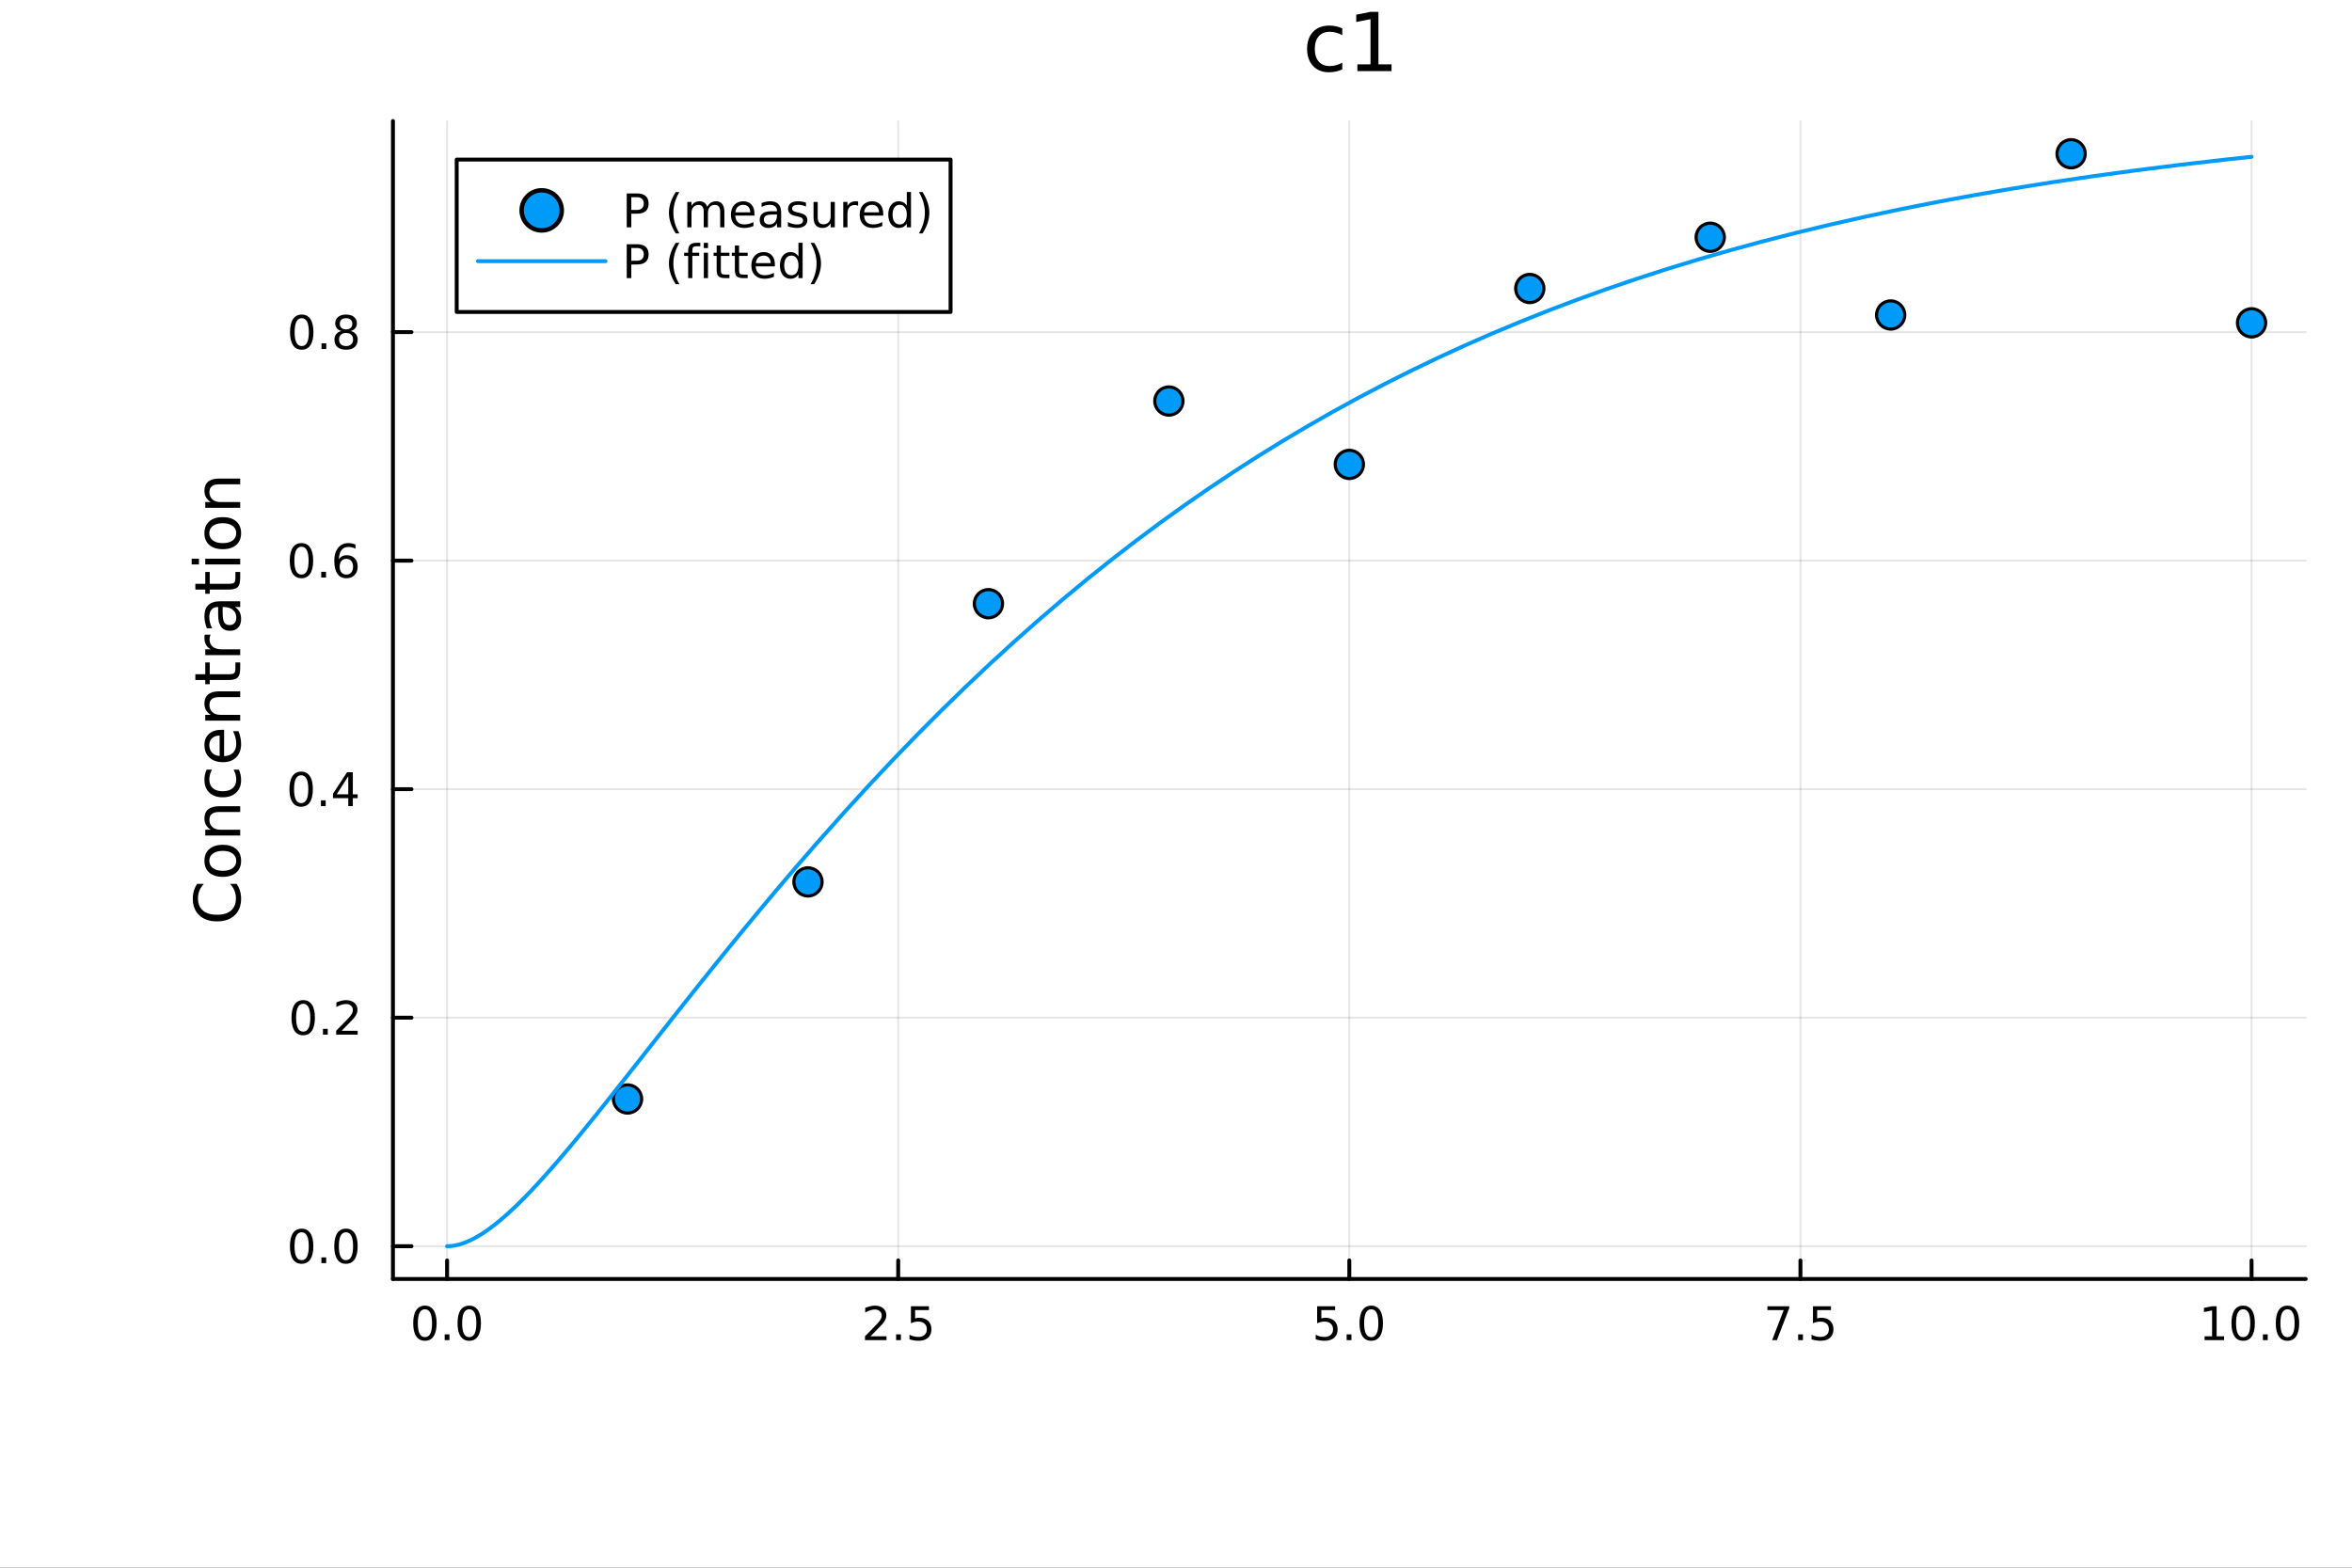 <?xml version="1.0" encoding="utf-8"?>
<svg xmlns="http://www.w3.org/2000/svg" xmlns:xlink="http://www.w3.org/1999/xlink" width="600" height="400" viewBox="0 0 2400 1600">
<rect x="0" y="0" width="2400" height="1600" fill="#333333" stroke="none"/>
<defs>
  <clipPath id="clip030">
    <rect x="0" y="0" width="2400" height="1600"/>
  </clipPath>
</defs>
<path clip-path="url(#clip030)" d="M0 1600 L2400 1600 L2400 0 L0 0  Z" fill="#ffffff" fill-rule="evenodd" fill-opacity="1"/>
<defs>
  <clipPath id="clip031">
    <rect x="480" y="0" width="1681" height="1600"/>
  </clipPath>
</defs>
<path clip-path="url(#clip030)" d="M400.969 1305.35 L2352.76 1305.35 L2352.76 123.472 L400.969 123.472  Z" fill="#ffffff" fill-rule="evenodd" fill-opacity="1"/>
<defs>
  <clipPath id="clip032">
    <rect x="400" y="123" width="1953" height="1183"/>
  </clipPath>
</defs>
<polyline clip-path="url(#clip032)" style="stroke:#000000; stroke-linecap:round; stroke-linejoin:round; stroke-width:2; stroke-opacity:0.1; fill:none" points="456.208,1305.35 456.208,123.472 "/>
<polyline clip-path="url(#clip032)" style="stroke:#000000; stroke-linecap:round; stroke-linejoin:round; stroke-width:2; stroke-opacity:0.1; fill:none" points="916.535,1305.35 916.535,123.472 "/>
<polyline clip-path="url(#clip032)" style="stroke:#000000; stroke-linecap:round; stroke-linejoin:round; stroke-width:2; stroke-opacity:0.1; fill:none" points="1376.86,1305.35 1376.86,123.472 "/>
<polyline clip-path="url(#clip032)" style="stroke:#000000; stroke-linecap:round; stroke-linejoin:round; stroke-width:2; stroke-opacity:0.1; fill:none" points="1837.19,1305.35 1837.19,123.472 "/>
<polyline clip-path="url(#clip032)" style="stroke:#000000; stroke-linecap:round; stroke-linejoin:round; stroke-width:2; stroke-opacity:0.1; fill:none" points="2297.52,1305.35 2297.52,123.472 "/>
<polyline clip-path="url(#clip030)" style="stroke:#000000; stroke-linecap:round; stroke-linejoin:round; stroke-width:4; stroke-opacity:1; fill:none" points="400.969,1305.35 2352.76,1305.35 "/>
<polyline clip-path="url(#clip030)" style="stroke:#000000; stroke-linecap:round; stroke-linejoin:round; stroke-width:4; stroke-opacity:1; fill:none" points="456.208,1305.35 456.208,1286.45 "/>
<polyline clip-path="url(#clip030)" style="stroke:#000000; stroke-linecap:round; stroke-linejoin:round; stroke-width:4; stroke-opacity:1; fill:none" points="916.535,1305.35 916.535,1286.45 "/>
<polyline clip-path="url(#clip030)" style="stroke:#000000; stroke-linecap:round; stroke-linejoin:round; stroke-width:4; stroke-opacity:1; fill:none" points="1376.86,1305.35 1376.86,1286.45 "/>
<polyline clip-path="url(#clip030)" style="stroke:#000000; stroke-linecap:round; stroke-linejoin:round; stroke-width:4; stroke-opacity:1; fill:none" points="1837.19,1305.35 1837.19,1286.45 "/>
<polyline clip-path="url(#clip030)" style="stroke:#000000; stroke-linecap:round; stroke-linejoin:round; stroke-width:4; stroke-opacity:1; fill:none" points="2297.52,1305.35 2297.52,1286.45 "/>
<path clip-path="url(#clip030)" d="M433.592 1336.26 Q429.981 1336.26 428.152 1339.83 Q426.347 1343.37 426.347 1350.5 Q426.347 1357.61 428.152 1361.17 Q429.981 1364.71 433.592 1364.71 Q437.227 1364.71 439.032 1361.17 Q440.861 1357.61 440.861 1350.5 Q440.861 1343.37 439.032 1339.83 Q437.227 1336.26 433.592 1336.26 M433.592 1332.56 Q439.402 1332.56 442.458 1337.17 Q445.537 1341.75 445.537 1350.5 Q445.537 1359.23 442.458 1363.83 Q439.402 1368.42 433.592 1368.42 Q427.782 1368.42 424.703 1363.83 Q421.648 1359.23 421.648 1350.5 Q421.648 1341.75 424.703 1337.17 Q427.782 1332.56 433.592 1332.56 Z" fill="#000000" fill-rule="nonzero" fill-opacity="1" /><path clip-path="url(#clip030)" d="M453.754 1361.87 L458.638 1361.87 L458.638 1367.75 L453.754 1367.75 L453.754 1361.87 Z" fill="#000000" fill-rule="nonzero" fill-opacity="1" /><path clip-path="url(#clip030)" d="M478.824 1336.26 Q475.212 1336.26 473.384 1339.83 Q471.578 1343.37 471.578 1350.5 Q471.578 1357.61 473.384 1361.17 Q475.212 1364.71 478.824 1364.71 Q482.458 1364.71 484.263 1361.17 Q486.092 1357.61 486.092 1350.5 Q486.092 1343.37 484.263 1339.83 Q482.458 1336.26 478.824 1336.26 M478.824 1332.56 Q484.634 1332.56 487.689 1337.17 Q490.768 1341.75 490.768 1350.5 Q490.768 1359.23 487.689 1363.83 Q484.634 1368.42 478.824 1368.42 Q473.013 1368.42 469.935 1363.83 Q466.879 1359.23 466.879 1350.5 Q466.879 1341.75 469.935 1337.17 Q473.013 1332.56 478.824 1332.56 Z" fill="#000000" fill-rule="nonzero" fill-opacity="1" /><path clip-path="url(#clip030)" d="M888.271 1363.81 L904.591 1363.81 L904.591 1367.75 L882.646 1367.75 L882.646 1363.81 Q885.308 1361.06 889.892 1356.43 Q894.498 1351.77 895.679 1350.43 Q897.924 1347.91 898.804 1346.17 Q899.706 1344.41 899.706 1342.72 Q899.706 1339.97 897.762 1338.23 Q895.841 1336.5 892.739 1336.5 Q890.54 1336.5 888.086 1337.26 Q885.656 1338.02 882.878 1339.57 L882.878 1334.85 Q885.702 1333.72 888.156 1333.14 Q890.609 1332.56 892.646 1332.56 Q898.017 1332.56 901.211 1335.25 Q904.406 1337.93 904.406 1342.42 Q904.406 1344.55 903.595 1346.47 Q902.808 1348.37 900.702 1350.96 Q900.123 1351.63 897.021 1354.85 Q893.919 1358.05 888.271 1363.81 Z" fill="#000000" fill-rule="nonzero" fill-opacity="1" /><path clip-path="url(#clip030)" d="M914.405 1361.87 L919.29 1361.87 L919.29 1367.75 L914.405 1367.75 L914.405 1361.87 Z" fill="#000000" fill-rule="nonzero" fill-opacity="1" /><path clip-path="url(#clip030)" d="M929.521 1333.19 L947.878 1333.19 L947.878 1337.12 L933.804 1337.12 L933.804 1345.59 Q934.822 1345.25 935.841 1345.08 Q936.859 1344.9 937.878 1344.9 Q943.665 1344.9 947.044 1348.07 Q950.424 1351.24 950.424 1356.66 Q950.424 1362.24 946.952 1365.34 Q943.479 1368.42 937.16 1368.42 Q934.984 1368.42 932.716 1368.05 Q930.47 1367.68 928.063 1366.94 L928.063 1362.24 Q930.146 1363.37 932.368 1363.93 Q934.591 1364.48 937.067 1364.48 Q941.072 1364.48 943.41 1362.38 Q945.748 1360.27 945.748 1356.66 Q945.748 1353.05 943.41 1350.94 Q941.072 1348.83 937.067 1348.83 Q935.192 1348.83 933.317 1349.25 Q931.466 1349.67 929.521 1350.55 L929.521 1333.19 Z" fill="#000000" fill-rule="nonzero" fill-opacity="1" /><path clip-path="url(#clip030)" d="M1344.03 1333.19 L1362.38 1333.19 L1362.38 1337.12 L1348.31 1337.12 L1348.31 1345.59 Q1349.33 1345.25 1350.35 1345.08 Q1351.36 1344.9 1352.38 1344.9 Q1358.17 1344.9 1361.55 1348.07 Q1364.93 1351.24 1364.93 1356.66 Q1364.93 1362.24 1361.46 1365.34 Q1357.99 1368.42 1351.67 1368.42 Q1349.49 1368.42 1347.22 1368.05 Q1344.98 1367.68 1342.57 1366.94 L1342.57 1362.24 Q1344.65 1363.37 1346.87 1363.93 Q1349.1 1364.48 1351.57 1364.48 Q1355.58 1364.48 1357.92 1362.38 Q1360.25 1360.27 1360.25 1356.66 Q1360.25 1353.05 1357.92 1350.94 Q1355.58 1348.83 1351.57 1348.83 Q1349.7 1348.83 1347.82 1349.25 Q1345.97 1349.67 1344.03 1350.55 L1344.03 1333.19 Z" fill="#000000" fill-rule="nonzero" fill-opacity="1" /><path clip-path="url(#clip030)" d="M1374.14 1361.87 L1379.03 1361.87 L1379.03 1367.75 L1374.14 1367.75 L1374.14 1361.87 Z" fill="#000000" fill-rule="nonzero" fill-opacity="1" /><path clip-path="url(#clip030)" d="M1399.21 1336.26 Q1395.6 1336.26 1393.77 1339.83 Q1391.97 1343.37 1391.97 1350.5 Q1391.97 1357.61 1393.77 1361.17 Q1395.6 1364.71 1399.21 1364.71 Q1402.85 1364.71 1404.65 1361.17 Q1406.48 1357.61 1406.48 1350.5 Q1406.48 1343.37 1404.65 1339.83 Q1402.85 1336.26 1399.21 1336.26 M1399.21 1332.56 Q1405.02 1332.56 1408.08 1337.17 Q1411.16 1341.75 1411.16 1350.5 Q1411.16 1359.23 1408.08 1363.83 Q1405.02 1368.42 1399.21 1368.42 Q1393.4 1368.42 1390.32 1363.83 Q1387.27 1359.23 1387.27 1350.5 Q1387.27 1341.75 1390.32 1337.17 Q1393.4 1332.56 1399.21 1332.56 Z" fill="#000000" fill-rule="nonzero" fill-opacity="1" /><path clip-path="url(#clip030)" d="M1803.51 1333.19 L1825.73 1333.19 L1825.73 1335.18 L1813.18 1367.75 L1808.3 1367.75 L1820.11 1337.12 L1803.51 1337.12 L1803.51 1333.19 Z" fill="#000000" fill-rule="nonzero" fill-opacity="1" /><path clip-path="url(#clip030)" d="M1834.85 1361.87 L1839.74 1361.87 L1839.74 1367.75 L1834.85 1367.75 L1834.85 1361.87 Z" fill="#000000" fill-rule="nonzero" fill-opacity="1" /><path clip-path="url(#clip030)" d="M1849.97 1333.19 L1868.32 1333.19 L1868.32 1337.12 L1854.25 1337.12 L1854.25 1345.59 Q1855.27 1345.25 1856.29 1345.08 Q1857.31 1344.9 1858.32 1344.9 Q1864.11 1344.9 1867.49 1348.07 Q1870.87 1351.24 1870.87 1356.66 Q1870.87 1362.24 1867.4 1365.34 Q1863.93 1368.42 1857.61 1368.42 Q1855.43 1368.42 1853.16 1368.05 Q1850.92 1367.68 1848.51 1366.94 L1848.51 1362.24 Q1850.59 1363.37 1852.81 1363.93 Q1855.04 1364.48 1857.51 1364.48 Q1861.52 1364.48 1863.86 1362.38 Q1866.19 1360.27 1866.19 1356.66 Q1866.19 1353.05 1863.86 1350.94 Q1861.52 1348.83 1857.51 1348.83 Q1855.64 1348.83 1853.76 1349.25 Q1851.91 1349.67 1849.97 1350.55 L1849.97 1333.19 Z" fill="#000000" fill-rule="nonzero" fill-opacity="1" /><path clip-path="url(#clip030)" d="M2249.59 1363.81 L2257.23 1363.81 L2257.23 1337.44 L2248.92 1339.11 L2248.92 1334.85 L2257.18 1333.19 L2261.86 1333.19 L2261.86 1363.81 L2269.5 1363.81 L2269.5 1367.75 L2249.59 1367.75 L2249.59 1363.81 Z" fill="#000000" fill-rule="nonzero" fill-opacity="1" /><path clip-path="url(#clip030)" d="M2288.94 1336.26 Q2285.33 1336.26 2283.5 1339.83 Q2281.69 1343.37 2281.69 1350.5 Q2281.69 1357.61 2283.5 1361.17 Q2285.33 1364.71 2288.94 1364.71 Q2292.57 1364.71 2294.38 1361.17 Q2296.21 1357.61 2296.21 1350.5 Q2296.21 1343.37 2294.38 1339.83 Q2292.57 1336.26 2288.94 1336.26 M2288.94 1332.56 Q2294.75 1332.56 2297.81 1337.17 Q2300.88 1341.75 2300.88 1350.5 Q2300.88 1359.23 2297.81 1363.83 Q2294.75 1368.42 2288.94 1368.42 Q2283.13 1368.42 2280.05 1363.83 Q2277 1359.23 2277 1350.5 Q2277 1341.75 2280.05 1337.17 Q2283.13 1332.56 2288.94 1332.56 Z" fill="#000000" fill-rule="nonzero" fill-opacity="1" /><path clip-path="url(#clip030)" d="M2309.1 1361.87 L2313.99 1361.87 L2313.99 1367.75 L2309.1 1367.75 L2309.1 1361.87 Z" fill="#000000" fill-rule="nonzero" fill-opacity="1" /><path clip-path="url(#clip030)" d="M2334.17 1336.26 Q2330.56 1336.26 2328.73 1339.83 Q2326.93 1343.37 2326.93 1350.5 Q2326.93 1357.61 2328.73 1361.17 Q2330.56 1364.71 2334.17 1364.71 Q2337.81 1364.71 2339.61 1361.17 Q2341.44 1357.61 2341.44 1350.5 Q2341.44 1343.37 2339.61 1339.83 Q2337.81 1336.26 2334.17 1336.26 M2334.17 1332.56 Q2339.98 1332.56 2343.04 1337.17 Q2346.12 1341.75 2346.12 1350.5 Q2346.12 1359.23 2343.04 1363.83 Q2339.98 1368.42 2334.17 1368.42 Q2328.36 1368.42 2325.28 1363.83 Q2322.23 1359.23 2322.23 1350.5 Q2322.23 1341.75 2325.28 1337.17 Q2328.36 1332.56 2334.17 1332.56 Z" fill="#000000" fill-rule="nonzero" fill-opacity="1" /><polyline clip-path="url(#clip032)" style="stroke:#000000; stroke-linecap:round; stroke-linejoin:round; stroke-width:2; stroke-opacity:0.1; fill:none" points="400.969,1271.9 2352.76,1271.9 "/>
<polyline clip-path="url(#clip032)" style="stroke:#000000; stroke-linecap:round; stroke-linejoin:round; stroke-width:2; stroke-opacity:0.1; fill:none" points="400.969,1038.66 2352.76,1038.66 "/>
<polyline clip-path="url(#clip032)" style="stroke:#000000; stroke-linecap:round; stroke-linejoin:round; stroke-width:2; stroke-opacity:0.1; fill:none" points="400.969,805.427 2352.76,805.427 "/>
<polyline clip-path="url(#clip032)" style="stroke:#000000; stroke-linecap:round; stroke-linejoin:round; stroke-width:2; stroke-opacity:0.1; fill:none" points="400.969,572.192 2352.76,572.192 "/>
<polyline clip-path="url(#clip032)" style="stroke:#000000; stroke-linecap:round; stroke-linejoin:round; stroke-width:2; stroke-opacity:0.1; fill:none" points="400.969,338.958 2352.76,338.958 "/>
<polyline clip-path="url(#clip030)" style="stroke:#000000; stroke-linecap:round; stroke-linejoin:round; stroke-width:4; stroke-opacity:1; fill:none" points="400.969,1305.35 400.969,123.472 "/>
<polyline clip-path="url(#clip030)" style="stroke:#000000; stroke-linecap:round; stroke-linejoin:round; stroke-width:4; stroke-opacity:1; fill:none" points="400.969,1271.9 419.866,1271.9 "/>
<polyline clip-path="url(#clip030)" style="stroke:#000000; stroke-linecap:round; stroke-linejoin:round; stroke-width:4; stroke-opacity:1; fill:none" points="400.969,1038.66 419.866,1038.66 "/>
<polyline clip-path="url(#clip030)" style="stroke:#000000; stroke-linecap:round; stroke-linejoin:round; stroke-width:4; stroke-opacity:1; fill:none" points="400.969,805.427 419.866,805.427 "/>
<polyline clip-path="url(#clip030)" style="stroke:#000000; stroke-linecap:round; stroke-linejoin:round; stroke-width:4; stroke-opacity:1; fill:none" points="400.969,572.192 419.866,572.192 "/>
<polyline clip-path="url(#clip030)" style="stroke:#000000; stroke-linecap:round; stroke-linejoin:round; stroke-width:4; stroke-opacity:1; fill:none" points="400.969,338.958 419.866,338.958 "/>
<path clip-path="url(#clip030)" d="M307.793 1257.69 Q304.182 1257.69 302.353 1261.26 Q300.548 1264.8 300.548 1271.93 Q300.548 1279.04 302.353 1282.6 Q304.182 1286.14 307.793 1286.14 Q311.427 1286.14 313.233 1282.6 Q315.061 1279.04 315.061 1271.93 Q315.061 1264.8 313.233 1261.26 Q311.427 1257.69 307.793 1257.69 M307.793 1253.99 Q313.603 1253.99 316.659 1258.6 Q319.737 1263.18 319.737 1271.93 Q319.737 1280.66 316.659 1285.26 Q313.603 1289.85 307.793 1289.85 Q301.983 1289.85 298.904 1285.26 Q295.849 1280.66 295.849 1271.93 Q295.849 1263.18 298.904 1258.6 Q301.983 1253.99 307.793 1253.99 Z" fill="#000000" fill-rule="nonzero" fill-opacity="1" /><path clip-path="url(#clip030)" d="M327.955 1283.3 L332.839 1283.3 L332.839 1289.18 L327.955 1289.18 L327.955 1283.3 Z" fill="#000000" fill-rule="nonzero" fill-opacity="1" /><path clip-path="url(#clip030)" d="M353.024 1257.69 Q349.413 1257.69 347.584 1261.26 Q345.779 1264.8 345.779 1271.93 Q345.779 1279.04 347.584 1282.6 Q349.413 1286.14 353.024 1286.14 Q356.658 1286.14 358.464 1282.6 Q360.293 1279.04 360.293 1271.93 Q360.293 1264.8 358.464 1261.26 Q356.658 1257.69 353.024 1257.69 M353.024 1253.99 Q358.834 1253.99 361.89 1258.6 Q364.969 1263.18 364.969 1271.93 Q364.969 1280.66 361.89 1285.26 Q358.834 1289.85 353.024 1289.85 Q347.214 1289.85 344.135 1285.26 Q341.08 1280.66 341.08 1271.93 Q341.08 1263.18 344.135 1258.6 Q347.214 1253.99 353.024 1253.99 Z" fill="#000000" fill-rule="nonzero" fill-opacity="1" /><path clip-path="url(#clip030)" d="M309.39 1024.46 Q305.779 1024.46 303.95 1028.03 Q302.145 1031.57 302.145 1038.7 Q302.145 1045.8 303.95 1049.37 Q305.779 1052.91 309.39 1052.91 Q313.024 1052.91 314.83 1049.37 Q316.659 1045.8 316.659 1038.7 Q316.659 1031.57 314.83 1028.03 Q313.024 1024.46 309.39 1024.46 M309.39 1020.76 Q315.2 1020.76 318.256 1025.36 Q321.335 1029.95 321.335 1038.7 Q321.335 1047.42 318.256 1052.03 Q315.2 1056.61 309.39 1056.61 Q303.58 1056.61 300.501 1052.03 Q297.446 1047.42 297.446 1038.7 Q297.446 1029.95 300.501 1025.36 Q303.58 1020.76 309.39 1020.76 Z" fill="#000000" fill-rule="nonzero" fill-opacity="1" /><path clip-path="url(#clip030)" d="M329.552 1050.06 L334.436 1050.06 L334.436 1055.94 L329.552 1055.94 L329.552 1050.06 Z" fill="#000000" fill-rule="nonzero" fill-opacity="1" /><path clip-path="url(#clip030)" d="M348.649 1052.01 L364.969 1052.01 L364.969 1055.94 L343.024 1055.94 L343.024 1052.01 Q345.686 1049.25 350.27 1044.62 Q354.876 1039.97 356.057 1038.63 Q358.302 1036.1 359.182 1034.37 Q360.084 1032.61 360.084 1030.92 Q360.084 1028.16 358.14 1026.43 Q356.219 1024.69 353.117 1024.69 Q350.918 1024.69 348.464 1025.46 Q346.034 1026.22 343.256 1027.77 L343.256 1023.05 Q346.08 1021.91 348.534 1021.34 Q350.987 1020.76 353.024 1020.76 Q358.395 1020.76 361.589 1023.44 Q364.783 1026.13 364.783 1030.62 Q364.783 1032.75 363.973 1034.67 Q363.186 1036.57 361.08 1039.16 Q360.501 1039.83 357.399 1043.05 Q354.297 1046.24 348.649 1052.01 Z" fill="#000000" fill-rule="nonzero" fill-opacity="1" /><path clip-path="url(#clip030)" d="M307.307 791.226 Q303.696 791.226 301.867 794.79 Q300.062 798.332 300.062 805.462 Q300.062 812.568 301.867 816.133 Q303.696 819.675 307.307 819.675 Q310.941 819.675 312.747 816.133 Q314.575 812.568 314.575 805.462 Q314.575 798.332 312.747 794.79 Q310.941 791.226 307.307 791.226 M307.307 787.522 Q313.117 787.522 316.173 792.128 Q319.251 796.712 319.251 805.462 Q319.251 814.189 316.173 818.795 Q313.117 823.378 307.307 823.378 Q301.497 823.378 298.418 818.795 Q295.363 814.189 295.363 805.462 Q295.363 796.712 298.418 792.128 Q301.497 787.522 307.307 787.522 Z" fill="#000000" fill-rule="nonzero" fill-opacity="1" /><path clip-path="url(#clip030)" d="M327.469 816.827 L332.353 816.827 L332.353 822.707 L327.469 822.707 L327.469 816.827 Z" fill="#000000" fill-rule="nonzero" fill-opacity="1" /><path clip-path="url(#clip030)" d="M355.385 792.221 L343.58 810.67 L355.385 810.67 L355.385 792.221 M354.159 788.147 L360.038 788.147 L360.038 810.67 L364.969 810.67 L364.969 814.559 L360.038 814.559 L360.038 822.707 L355.385 822.707 L355.385 814.559 L339.784 814.559 L339.784 810.045 L354.159 788.147 Z" fill="#000000" fill-rule="nonzero" fill-opacity="1" /><path clip-path="url(#clip030)" d="M307.631 557.991 Q304.02 557.991 302.191 561.556 Q300.386 565.097 300.386 572.227 Q300.386 579.334 302.191 582.898 Q304.02 586.44 307.631 586.44 Q311.265 586.44 313.071 582.898 Q314.899 579.334 314.899 572.227 Q314.899 565.097 313.071 561.556 Q311.265 557.991 307.631 557.991 M307.631 554.287 Q313.441 554.287 316.497 558.894 Q319.575 563.477 319.575 572.227 Q319.575 580.954 316.497 585.56 Q313.441 590.144 307.631 590.144 Q301.821 590.144 298.742 585.56 Q295.687 580.954 295.687 572.227 Q295.687 563.477 298.742 558.894 Q301.821 554.287 307.631 554.287 Z" fill="#000000" fill-rule="nonzero" fill-opacity="1" /><path clip-path="url(#clip030)" d="M327.793 583.593 L332.677 583.593 L332.677 589.472 L327.793 589.472 L327.793 583.593 Z" fill="#000000" fill-rule="nonzero" fill-opacity="1" /><path clip-path="url(#clip030)" d="M353.441 570.329 Q350.293 570.329 348.441 572.482 Q346.612 574.634 346.612 578.384 Q346.612 582.111 348.441 584.287 Q350.293 586.44 353.441 586.44 Q356.589 586.44 358.418 584.287 Q360.27 582.111 360.27 578.384 Q360.27 574.634 358.418 572.482 Q356.589 570.329 353.441 570.329 M362.723 555.676 L362.723 559.935 Q360.964 559.102 359.158 558.662 Q357.376 558.223 355.617 558.223 Q350.987 558.223 348.534 561.347 Q346.103 564.472 345.756 570.792 Q347.122 568.778 349.182 567.713 Q351.242 566.625 353.719 566.625 Q358.927 566.625 361.936 569.797 Q364.969 572.945 364.969 578.384 Q364.969 583.708 361.82 586.926 Q358.672 590.144 353.441 590.144 Q347.446 590.144 344.274 585.56 Q341.103 580.954 341.103 572.227 Q341.103 564.033 344.992 559.172 Q348.881 554.287 355.432 554.287 Q357.191 554.287 358.973 554.635 Q360.779 554.982 362.723 555.676 Z" fill="#000000" fill-rule="nonzero" fill-opacity="1" /><path clip-path="url(#clip030)" d="M307.886 324.756 Q304.275 324.756 302.446 328.321 Q300.64 331.863 300.64 338.992 Q300.64 346.099 302.446 349.664 Q304.275 353.205 307.886 353.205 Q311.52 353.205 313.325 349.664 Q315.154 346.099 315.154 338.992 Q315.154 331.863 313.325 328.321 Q311.52 324.756 307.886 324.756 M307.886 321.053 Q313.696 321.053 316.751 325.659 Q319.83 330.242 319.83 338.992 Q319.83 347.719 316.751 352.326 Q313.696 356.909 307.886 356.909 Q302.075 356.909 298.997 352.326 Q295.941 347.719 295.941 338.992 Q295.941 330.242 298.997 325.659 Q302.075 321.053 307.886 321.053 Z" fill="#000000" fill-rule="nonzero" fill-opacity="1" /><path clip-path="url(#clip030)" d="M328.048 350.358 L332.932 350.358 L332.932 356.238 L328.048 356.238 L328.048 350.358 Z" fill="#000000" fill-rule="nonzero" fill-opacity="1" /><path clip-path="url(#clip030)" d="M353.117 339.826 Q349.784 339.826 347.862 341.608 Q345.964 343.391 345.964 346.516 Q345.964 349.641 347.862 351.423 Q349.784 353.205 353.117 353.205 Q356.45 353.205 358.371 351.423 Q360.293 349.617 360.293 346.516 Q360.293 343.391 358.371 341.608 Q356.473 339.826 353.117 339.826 M348.441 337.835 Q345.432 337.094 343.742 335.034 Q342.075 332.974 342.075 330.011 Q342.075 325.868 345.015 323.46 Q347.978 321.053 353.117 321.053 Q358.279 321.053 361.219 323.46 Q364.158 325.868 364.158 330.011 Q364.158 332.974 362.469 335.034 Q360.802 337.094 357.816 337.835 Q361.196 338.622 363.07 340.914 Q364.969 343.205 364.969 346.516 Q364.969 351.539 361.89 354.224 Q358.834 356.909 353.117 356.909 Q347.399 356.909 344.321 354.224 Q341.265 351.539 341.265 346.516 Q341.265 343.205 343.163 340.914 Q345.061 338.622 348.441 337.835 M346.728 330.451 Q346.728 333.136 348.395 334.641 Q350.084 336.145 353.117 336.145 Q356.126 336.145 357.816 334.641 Q359.529 333.136 359.529 330.451 Q359.529 327.766 357.816 326.261 Q356.126 324.756 353.117 324.756 Q350.084 324.756 348.395 326.261 Q346.728 327.766 346.728 330.451 Z" fill="#000000" fill-rule="nonzero" fill-opacity="1" /><path clip-path="url(#clip030)" d="M201.247 902.054 L208.026 902.054 Q205.003 905.3 203.507 908.993 Q202.011 912.653 202.011 916.791 Q202.011 924.939 207.008 929.267 Q211.973 933.596 221.394 933.596 Q230.784 933.596 235.781 929.267 Q240.746 924.939 240.746 916.791 Q240.746 912.653 239.25 908.993 Q237.754 905.3 234.73 902.054 L241.446 902.054 Q243.738 905.428 244.884 909.215 Q246.03 912.971 246.03 917.172 Q246.03 927.962 239.441 934.169 Q232.821 940.375 221.394 940.375 Q209.936 940.375 203.347 934.169 Q196.727 927.962 196.727 917.172 Q196.727 912.907 197.873 909.152 Q198.987 905.364 201.247 902.054 Z" fill="#000000" fill-rule="nonzero" fill-opacity="1" /><path clip-path="url(#clip030)" d="M213.564 878.564 Q213.564 883.275 217.257 886.012 Q220.917 888.75 227.314 888.75 Q233.712 888.75 237.404 886.044 Q241.064 883.307 241.064 878.564 Q241.064 873.886 237.372 871.148 Q233.68 868.411 227.314 868.411 Q220.98 868.411 217.288 871.148 Q213.564 873.886 213.564 878.564 M208.599 878.564 Q208.599 870.926 213.564 866.565 Q218.53 862.205 227.314 862.205 Q236.067 862.205 241.064 866.565 Q246.03 870.926 246.03 878.564 Q246.03 886.235 241.064 890.596 Q236.067 894.924 227.314 894.924 Q218.53 894.924 213.564 890.596 Q208.599 886.235 208.599 878.564 Z" fill="#000000" fill-rule="nonzero" fill-opacity="1" /><path clip-path="url(#clip030)" d="M223.59 822.865 L245.107 822.865 L245.107 828.721 L223.781 828.721 Q218.721 828.721 216.206 830.694 Q213.692 832.668 213.692 836.614 Q213.692 841.357 216.715 844.094 Q219.739 846.831 224.959 846.831 L245.107 846.831 L245.107 852.72 L209.459 852.72 L209.459 846.831 L214.997 846.831 Q211.782 844.731 210.191 841.898 Q208.599 839.033 208.599 835.31 Q208.599 829.167 212.419 826.016 Q216.206 822.865 223.59 822.865 Z" fill="#000000" fill-rule="nonzero" fill-opacity="1" /><path clip-path="url(#clip030)" d="M210.827 785.53 L216.302 785.53 Q214.933 788.012 214.265 790.527 Q213.564 793.009 213.564 795.556 Q213.564 801.253 217.193 804.404 Q220.79 807.555 227.314 807.555 Q233.839 807.555 237.468 804.404 Q241.064 801.253 241.064 795.556 Q241.064 793.009 240.396 790.527 Q239.696 788.012 238.327 785.53 L243.738 785.53 Q244.884 787.98 245.457 790.622 Q246.03 793.232 246.03 796.192 Q246.03 804.245 240.969 808.987 Q235.908 813.73 227.314 813.73 Q218.593 813.73 213.596 808.955 Q208.599 804.149 208.599 795.81 Q208.599 793.105 209.172 790.527 Q209.713 787.949 210.827 785.53 Z" fill="#000000" fill-rule="nonzero" fill-opacity="1" /><path clip-path="url(#clip030)" d="M225.818 744.853 L228.683 744.853 L228.683 771.78 Q234.73 771.398 237.913 768.151 Q241.064 764.873 241.064 759.048 Q241.064 755.675 240.237 752.523 Q239.409 749.341 237.754 746.221 L243.292 746.221 Q244.629 749.372 245.329 752.683 Q246.03 755.993 246.03 759.398 Q246.03 767.928 241.064 772.926 Q236.099 777.891 227.633 777.891 Q218.88 777.891 213.755 773.18 Q208.599 768.438 208.599 760.417 Q208.599 753.224 213.246 749.054 Q217.861 744.853 225.818 744.853 M224.1 750.709 Q219.294 750.773 216.429 753.415 Q213.564 756.025 213.564 760.353 Q213.564 765.255 216.334 768.215 Q219.103 771.143 224.132 771.589 L224.1 750.709 Z" fill="#000000" fill-rule="nonzero" fill-opacity="1" /><path clip-path="url(#clip030)" d="M223.59 705.608 L245.107 705.608 L245.107 711.465 L223.781 711.465 Q218.721 711.465 216.206 713.438 Q213.692 715.411 213.692 719.358 Q213.692 724.101 216.715 726.838 Q219.739 729.575 224.959 729.575 L245.107 729.575 L245.107 735.463 L209.459 735.463 L209.459 729.575 L214.997 729.575 Q211.782 727.474 210.191 724.642 Q208.599 721.777 208.599 718.053 Q208.599 711.91 212.419 708.759 Q216.206 705.608 223.59 705.608 Z" fill="#000000" fill-rule="nonzero" fill-opacity="1" /><path clip-path="url(#clip030)" d="M199.337 688.134 L209.459 688.134 L209.459 676.071 L214.01 676.071 L214.01 688.134 L233.362 688.134 Q237.722 688.134 238.964 686.957 Q240.205 685.747 240.205 682.087 L240.205 676.071 L245.107 676.071 L245.107 682.087 Q245.107 688.866 242.592 691.445 Q240.046 694.023 233.362 694.023 L214.01 694.023 L214.01 698.319 L209.459 698.319 L209.459 694.023 L199.337 694.023 L199.337 688.134 Z" fill="#000000" fill-rule="nonzero" fill-opacity="1" /><path clip-path="url(#clip030)" d="M214.933 647.712 Q214.36 648.699 214.106 649.876 Q213.819 651.022 213.819 652.423 Q213.819 657.388 217.066 660.062 Q220.28 662.703 226.328 662.703 L245.107 662.703 L245.107 668.592 L209.459 668.592 L209.459 662.703 L214.997 662.703 Q211.75 660.857 210.191 657.897 Q208.599 654.937 208.599 650.704 Q208.599 650.099 208.695 649.367 Q208.758 648.635 208.917 647.744 L214.933 647.712 Z" fill="#000000" fill-rule="nonzero" fill-opacity="1" /><path clip-path="url(#clip030)" d="M227.187 625.368 Q227.187 632.466 228.81 635.204 Q230.434 637.941 234.348 637.941 Q237.468 637.941 239.314 635.904 Q241.128 633.835 241.128 630.302 Q241.128 625.432 237.69 622.504 Q234.221 619.544 228.492 619.544 L227.187 619.544 L227.187 625.368 M224.768 613.687 L245.107 613.687 L245.107 619.544 L239.696 619.544 Q242.942 621.549 244.502 624.541 Q246.03 627.533 246.03 631.862 Q246.03 637.336 242.974 640.583 Q239.887 643.797 234.73 643.797 Q228.715 643.797 225.659 639.787 Q222.604 635.745 222.604 627.756 L222.604 619.544 L222.031 619.544 Q217.989 619.544 215.792 622.217 Q213.564 624.859 213.564 629.665 Q213.564 632.721 214.296 635.617 Q215.029 638.514 216.493 641.187 L211.082 641.187 Q209.841 637.973 209.236 634.949 Q208.599 631.925 208.599 629.061 Q208.599 621.326 212.61 617.507 Q216.62 613.687 224.768 613.687 Z" fill="#000000" fill-rule="nonzero" fill-opacity="1" /><path clip-path="url(#clip030)" d="M199.337 595.832 L209.459 595.832 L209.459 583.769 L214.01 583.769 L214.01 595.832 L233.362 595.832 Q237.722 595.832 238.964 594.654 Q240.205 593.444 240.205 589.784 L240.205 583.769 L245.107 583.769 L245.107 589.784 Q245.107 596.564 242.592 599.142 Q240.046 601.72 233.362 601.72 L214.01 601.72 L214.01 606.017 L209.459 606.017 L209.459 601.72 L199.337 601.72 L199.337 595.832 Z" fill="#000000" fill-rule="nonzero" fill-opacity="1" /><path clip-path="url(#clip030)" d="M209.459 576.066 L209.459 570.21 L245.107 570.21 L245.107 576.066 L209.459 576.066 M195.581 576.066 L195.581 570.21 L202.997 570.21 L202.997 576.066 L195.581 576.066 Z" fill="#000000" fill-rule="nonzero" fill-opacity="1" /><path clip-path="url(#clip030)" d="M213.564 544.142 Q213.564 548.853 217.257 551.59 Q220.917 554.327 227.314 554.327 Q233.712 554.327 237.404 551.622 Q241.064 548.885 241.064 544.142 Q241.064 539.463 237.372 536.726 Q233.68 533.989 227.314 533.989 Q220.98 533.989 217.288 536.726 Q213.564 539.463 213.564 544.142 M208.599 544.142 Q208.599 536.503 213.564 532.143 Q218.53 527.782 227.314 527.782 Q236.067 527.782 241.064 532.143 Q246.03 536.503 246.03 544.142 Q246.03 551.813 241.064 556.173 Q236.067 560.502 227.314 560.502 Q218.53 560.502 213.564 556.173 Q208.599 551.813 208.599 544.142 Z" fill="#000000" fill-rule="nonzero" fill-opacity="1" /><path clip-path="url(#clip030)" d="M223.59 488.442 L245.107 488.442 L245.107 494.299 L223.781 494.299 Q218.721 494.299 216.206 496.272 Q213.692 498.245 213.692 502.192 Q213.692 506.935 216.715 509.672 Q219.739 512.409 224.959 512.409 L245.107 512.409 L245.107 518.297 L209.459 518.297 L209.459 512.409 L214.997 512.409 Q211.782 510.308 210.191 507.476 Q208.599 504.611 208.599 500.887 Q208.599 494.744 212.419 491.593 Q216.206 488.442 223.59 488.442 Z" fill="#000000" fill-rule="nonzero" fill-opacity="1" /><path clip-path="url(#clip030)" d="M1369.67 28.948 L1369.67 35.915 Q1366.51 34.173 1363.31 33.323 Q1360.15 32.431 1356.91 32.431 Q1349.66 32.431 1345.65 37.05 Q1341.64 41.627 1341.64 49.931 Q1341.64 58.236 1345.65 62.854 Q1349.66 67.431 1356.91 67.431 Q1360.15 67.431 1363.31 66.581 Q1366.51 65.689 1369.67 63.948 L1369.67 70.834 Q1366.55 72.292 1363.19 73.022 Q1359.87 73.751 1356.1 73.751 Q1345.85 73.751 1339.82 67.31 Q1333.78 60.869 1333.78 49.931 Q1333.78 38.832 1339.86 32.472 Q1345.97 26.112 1356.59 26.112 Q1360.03 26.112 1363.31 26.841 Q1366.59 27.53 1369.67 28.948 Z" fill="#000000" fill-rule="nonzero" fill-opacity="1" /><path clip-path="url(#clip030)" d="M1385.11 65.689 L1398.47 65.689 L1398.47 19.55 L1383.93 22.466 L1383.93 15.013 L1398.39 12.096 L1406.58 12.096 L1406.58 65.689 L1419.94 65.689 L1419.94 72.576 L1385.11 72.576 L1385.11 65.689 Z" fill="#000000" fill-rule="nonzero" fill-opacity="1" /><circle clip-path="url(#clip032)" cx="640.339" cy="1121.62" r="14.4" fill="#009af9" fill-rule="evenodd" fill-opacity="1" stroke="#000000" stroke-opacity="1" stroke-width="3.2"/>
<circle clip-path="url(#clip032)" cx="824.47" cy="900.086" r="14.4" fill="#009af9" fill-rule="evenodd" fill-opacity="1" stroke="#000000" stroke-opacity="1" stroke-width="3.2"/>
<circle clip-path="url(#clip032)" cx="1008.6" cy="616.121" r="14.4" fill="#009af9" fill-rule="evenodd" fill-opacity="1" stroke="#000000" stroke-opacity="1" stroke-width="3.2"/>
<circle clip-path="url(#clip032)" cx="1192.73" cy="409.299" r="14.4" fill="#009af9" fill-rule="evenodd" fill-opacity="1" stroke="#000000" stroke-opacity="1" stroke-width="3.2"/>
<circle clip-path="url(#clip032)" cx="1376.86" cy="473.968" r="14.4" fill="#009af9" fill-rule="evenodd" fill-opacity="1" stroke="#000000" stroke-opacity="1" stroke-width="3.2"/>
<circle clip-path="url(#clip032)" cx="1560.99" cy="294.445" r="14.4" fill="#009af9" fill-rule="evenodd" fill-opacity="1" stroke="#000000" stroke-opacity="1" stroke-width="3.2"/>
<circle clip-path="url(#clip032)" cx="1745.12" cy="242.135" r="14.4" fill="#009af9" fill-rule="evenodd" fill-opacity="1" stroke="#000000" stroke-opacity="1" stroke-width="3.2"/>
<circle clip-path="url(#clip032)" cx="1929.25" cy="321.476" r="14.4" fill="#009af9" fill-rule="evenodd" fill-opacity="1" stroke="#000000" stroke-opacity="1" stroke-width="3.2"/>
<circle clip-path="url(#clip032)" cx="2113.39" cy="156.921" r="14.4" fill="#009af9" fill-rule="evenodd" fill-opacity="1" stroke="#000000" stroke-opacity="1" stroke-width="3.2"/>
<circle clip-path="url(#clip032)" cx="2297.52" cy="329.494" r="14.4" fill="#009af9" fill-rule="evenodd" fill-opacity="1" stroke="#000000" stroke-opacity="1" stroke-width="3.2"/>
<polyline clip-path="url(#clip032)" style="stroke:#009af9; stroke-linecap:round; stroke-linejoin:round; stroke-width:4; stroke-opacity:1; fill:none" points="456.208,1271.9 457.659,1271.87 459.117,1271.79 461.018,1271.62 463.095,1271.33 465.482,1270.89 468.082,1270.27 470.926,1269.44 473.975,1268.39 477.232,1267.08 480.679,1265.51 484.315,1263.65 488.131,1261.49 492.126,1259.03 496.297,1256.24 500.645,1253.12 505.171,1249.66 509.878,1245.85 514.769,1241.67 519.85,1237.13 525.125,1232.2 530.601,1226.88 536.286,1221.17 542.187,1215.04 548.314,1208.49 554.677,1201.51 561.286,1194.09 568.152,1186.21 575.289,1177.87 582.709,1169.05 590.427,1159.75 598.46,1149.94 606.823,1139.61 615.536,1128.76 624.619,1117.36 634.093,1105.4 643.983,1092.86 654.315,1079.74 665.119,1065.99 676.428,1051.62 688.281,1036.58 700.722,1020.86 713.802,1004.41 727.585,987.194 742.148,969.155 757.594,950.214 774.064,930.255 791.772,909.092 811.084,886.383 832.834,861.294 861.815,828.699 885.457,802.836 910.323,776.353 935.189,750.615 960.055,725.624 984.92,701.381 1009.79,677.882 1034.65,655.122 1059.52,633.093 1084.38,611.786 1109.25,591.19 1134.12,571.295 1158.98,552.086 1183.85,533.552 1208.72,515.677 1233.66,498.392 1258.72,481.669 1283.94,465.472 1309.35,449.776 1334.98,434.559 1360.87,419.802 1387.04,405.489 1413.52,391.607 1440.34,378.144 1467.52,365.091 1495.1,352.436 1523.09,340.173 1551.53,328.295 1580.44,316.793 1609.86,305.662 1639.8,294.897 1670.32,284.491 1701.42,274.439 1733.16,264.737 1765.57,255.379 1798.69,246.361 1832.55,237.678 1867.21,229.325 1902.71,221.299 1939.09,213.595 1976.42,206.208 2014.76,199.134 2054.16,192.368 2094.69,185.907 2136.44,179.745 2179.48,173.878 2223.89,168.301 2269.79,163.01 2297.52,160.028 "/>
<path clip-path="url(#clip030)" d="M466.028 318.388 L969.978 318.388 L969.978 162.868 L466.028 162.868  Z" fill="#ffffff" fill-rule="evenodd" fill-opacity="1"/>
<polyline clip-path="url(#clip030)" style="stroke:#000000; stroke-linecap:round; stroke-linejoin:round; stroke-width:4; stroke-opacity:1; fill:none" points="466.028,318.388 969.978,318.388 969.978,162.868 466.028,162.868 466.028,318.388 "/>
<circle clip-path="url(#clip030)" cx="552.774" cy="214.708" r="20.48" fill="#009af9" fill-rule="evenodd" fill-opacity="1" stroke="#000000" stroke-opacity="1" stroke-width="4.551"/>
<path clip-path="url(#clip030)" d="M644.196 201.27 L644.196 214.257 L650.076 214.257 Q653.34 214.257 655.122 212.567 Q656.905 210.877 656.905 207.752 Q656.905 204.65 655.122 202.96 Q653.34 201.27 650.076 201.27 L644.196 201.27 M639.52 197.428 L650.076 197.428 Q655.886 197.428 658.849 200.067 Q661.835 202.683 661.835 207.752 Q661.835 212.868 658.849 215.483 Q655.886 218.099 650.076 218.099 L644.196 218.099 L644.196 231.988 L639.52 231.988 L639.52 197.428 Z" fill="#000000" fill-rule="nonzero" fill-opacity="1" /><path clip-path="url(#clip030)" d="M693.224 196.016 Q690.122 201.34 688.617 206.548 Q687.113 211.757 687.113 217.104 Q687.113 222.451 688.617 227.706 Q690.145 232.937 693.224 238.238 L689.52 238.238 Q686.048 232.798 684.312 227.543 Q682.599 222.289 682.599 217.104 Q682.599 211.942 684.312 206.71 Q686.025 201.479 689.52 196.016 L693.224 196.016 Z" fill="#000000" fill-rule="nonzero" fill-opacity="1" /><path clip-path="url(#clip030)" d="M721.673 211.039 Q723.27 208.169 725.492 206.803 Q727.714 205.437 730.724 205.437 Q734.775 205.437 736.974 208.284 Q739.173 211.108 739.173 216.34 L739.173 231.988 L734.89 231.988 L734.89 216.479 Q734.89 212.752 733.571 210.946 Q732.251 209.141 729.543 209.141 Q726.233 209.141 724.312 211.34 Q722.39 213.539 722.39 217.335 L722.39 231.988 L718.108 231.988 L718.108 216.479 Q718.108 212.729 716.789 210.946 Q715.469 209.141 712.714 209.141 Q709.451 209.141 707.529 211.363 Q705.608 213.562 705.608 217.335 L705.608 231.988 L701.326 231.988 L701.326 206.062 L705.608 206.062 L705.608 210.09 Q707.066 207.706 709.103 206.571 Q711.14 205.437 713.941 205.437 Q716.765 205.437 718.733 206.872 Q720.724 208.307 721.673 211.039 Z" fill="#000000" fill-rule="nonzero" fill-opacity="1" /><path clip-path="url(#clip030)" d="M769.844 217.96 L769.844 220.044 L750.261 220.044 Q750.538 224.442 752.899 226.756 Q755.284 229.048 759.52 229.048 Q761.973 229.048 764.265 228.446 Q766.58 227.844 768.848 226.641 L768.848 230.668 Q766.557 231.641 764.149 232.15 Q761.742 232.659 759.265 232.659 Q753.061 232.659 749.427 229.048 Q745.816 225.437 745.816 219.28 Q745.816 212.914 749.242 209.187 Q752.691 205.437 758.524 205.437 Q763.756 205.437 766.788 208.817 Q769.844 212.173 769.844 217.96 M765.585 216.71 Q765.538 213.215 763.617 211.132 Q761.719 209.048 758.571 209.048 Q755.006 209.048 752.853 211.062 Q750.724 213.076 750.399 216.733 L765.585 216.71 Z" fill="#000000" fill-rule="nonzero" fill-opacity="1" /><path clip-path="url(#clip030)" d="M788.617 218.956 Q783.455 218.956 781.464 220.136 Q779.473 221.317 779.473 224.164 Q779.473 226.432 780.955 227.775 Q782.459 229.094 785.029 229.094 Q788.571 229.094 790.7 226.594 Q792.853 224.071 792.853 219.905 L792.853 218.956 L788.617 218.956 M797.112 217.196 L797.112 231.988 L792.853 231.988 L792.853 228.053 Q791.395 230.414 789.219 231.548 Q787.043 232.659 783.895 232.659 Q779.913 232.659 777.552 230.437 Q775.214 228.192 775.214 224.442 Q775.214 220.067 778.131 217.844 Q781.071 215.622 786.881 215.622 L792.853 215.622 L792.853 215.206 Q792.853 212.266 790.908 210.669 Q788.987 209.048 785.492 209.048 Q783.27 209.048 781.163 209.581 Q779.057 210.113 777.112 211.178 L777.112 207.243 Q779.45 206.34 781.649 205.9 Q783.848 205.437 785.932 205.437 Q791.557 205.437 794.334 208.354 Q797.112 211.27 797.112 217.196 Z" fill="#000000" fill-rule="nonzero" fill-opacity="1" /><path clip-path="url(#clip030)" d="M822.413 206.826 L822.413 210.854 Q820.607 209.928 818.663 209.465 Q816.719 209.002 814.635 209.002 Q811.464 209.002 809.867 209.974 Q808.293 210.946 808.293 212.891 Q808.293 214.372 809.427 215.229 Q810.561 216.062 813.987 216.826 L815.445 217.15 Q819.982 218.122 821.881 219.905 Q823.802 221.664 823.802 224.835 Q823.802 228.446 820.931 230.553 Q818.084 232.659 813.084 232.659 Q811.001 232.659 808.732 232.243 Q806.487 231.849 803.987 231.039 L803.987 226.641 Q806.348 227.868 808.64 228.493 Q810.932 229.094 813.177 229.094 Q816.186 229.094 817.806 228.076 Q819.427 227.034 819.427 225.159 Q819.427 223.423 818.246 222.497 Q817.089 221.571 813.131 220.715 L811.649 220.368 Q807.691 219.534 805.932 217.821 Q804.172 216.085 804.172 213.076 Q804.172 209.419 806.765 207.428 Q809.357 205.437 814.126 205.437 Q816.487 205.437 818.57 205.784 Q820.654 206.132 822.413 206.826 Z" fill="#000000" fill-rule="nonzero" fill-opacity="1" /><path clip-path="url(#clip030)" d="M830.144 221.756 L830.144 206.062 L834.404 206.062 L834.404 221.594 Q834.404 225.275 835.839 227.127 Q837.274 228.956 840.144 228.956 Q843.593 228.956 845.584 226.756 Q847.598 224.557 847.598 220.761 L847.598 206.062 L851.857 206.062 L851.857 231.988 L847.598 231.988 L847.598 228.006 Q846.047 230.368 843.987 231.525 Q841.95 232.659 839.242 232.659 Q834.774 232.659 832.459 229.881 Q830.144 227.104 830.144 221.756 M840.862 205.437 L840.862 205.437 Z" fill="#000000" fill-rule="nonzero" fill-opacity="1" /><path clip-path="url(#clip030)" d="M875.653 210.044 Q874.936 209.627 874.079 209.442 Q873.246 209.233 872.227 209.233 Q868.616 209.233 866.672 211.594 Q864.751 213.932 864.751 218.331 L864.751 231.988 L860.468 231.988 L860.468 206.062 L864.751 206.062 L864.751 210.09 Q866.093 207.729 868.246 206.595 Q870.399 205.437 873.477 205.437 Q873.917 205.437 874.45 205.507 Q874.982 205.553 875.63 205.669 L875.653 210.044 Z" fill="#000000" fill-rule="nonzero" fill-opacity="1" /><path clip-path="url(#clip030)" d="M901.255 217.96 L901.255 220.044 L881.672 220.044 Q881.95 224.442 884.311 226.756 Q886.695 229.048 890.931 229.048 Q893.385 229.048 895.676 228.446 Q897.991 227.844 900.26 226.641 L900.26 230.668 Q897.968 231.641 895.561 232.15 Q893.153 232.659 890.676 232.659 Q884.473 232.659 880.839 229.048 Q877.227 225.437 877.227 219.28 Q877.227 212.914 880.653 209.187 Q884.102 205.437 889.936 205.437 Q895.167 205.437 898.2 208.817 Q901.255 212.173 901.255 217.96 M896.996 216.71 Q896.95 213.215 895.028 211.132 Q893.13 209.048 889.982 209.048 Q886.417 209.048 884.264 211.062 Q882.135 213.076 881.811 216.733 L896.996 216.71 Z" fill="#000000" fill-rule="nonzero" fill-opacity="1" /><path clip-path="url(#clip030)" d="M925.306 209.997 L925.306 195.97 L929.565 195.97 L929.565 231.988 L925.306 231.988 L925.306 228.099 Q923.963 230.414 921.903 231.548 Q919.866 232.659 916.996 232.659 Q912.297 232.659 909.334 228.909 Q906.394 225.159 906.394 219.048 Q906.394 212.937 909.334 209.187 Q912.297 205.437 916.996 205.437 Q919.866 205.437 921.903 206.571 Q923.963 207.682 925.306 209.997 M910.792 219.048 Q910.792 223.747 912.713 226.432 Q914.658 229.094 918.037 229.094 Q921.417 229.094 923.361 226.432 Q925.306 223.747 925.306 219.048 Q925.306 214.349 923.361 211.687 Q921.417 209.002 918.037 209.002 Q914.658 209.002 912.713 211.687 Q910.792 214.349 910.792 219.048 Z" fill="#000000" fill-rule="nonzero" fill-opacity="1" /><path clip-path="url(#clip030)" d="M937.667 196.016 L941.371 196.016 Q944.843 201.479 946.556 206.71 Q948.292 211.942 948.292 217.104 Q948.292 222.289 946.556 227.543 Q944.843 232.798 941.371 238.238 L937.667 238.238 Q940.746 232.937 942.25 227.706 Q943.778 222.451 943.778 217.104 Q943.778 211.757 942.25 206.548 Q940.746 201.34 937.667 196.016 Z" fill="#000000" fill-rule="nonzero" fill-opacity="1" /><polyline clip-path="url(#clip030)" style="stroke:#009af9; stroke-linecap:round; stroke-linejoin:round; stroke-width:4; stroke-opacity:1; fill:none" points="487.715,266.548 617.834,266.548 "/>
<path clip-path="url(#clip030)" d="M644.196 253.11 L644.196 266.097 L650.076 266.097 Q653.34 266.097 655.122 264.407 Q656.905 262.717 656.905 259.592 Q656.905 256.49 655.122 254.8 Q653.34 253.11 650.076 253.11 L644.196 253.11 M639.52 249.268 L650.076 249.268 Q655.886 249.268 658.849 251.907 Q661.835 254.523 661.835 259.592 Q661.835 264.708 658.849 267.323 Q655.886 269.939 650.076 269.939 L644.196 269.939 L644.196 283.828 L639.52 283.828 L639.52 249.268 Z" fill="#000000" fill-rule="nonzero" fill-opacity="1" /><path clip-path="url(#clip030)" d="M693.224 247.856 Q690.122 253.18 688.617 258.388 Q687.113 263.597 687.113 268.944 Q687.113 274.291 688.617 279.546 Q690.145 284.777 693.224 290.078 L689.52 290.078 Q686.048 284.638 684.312 279.383 Q682.599 274.129 682.599 268.944 Q682.599 263.782 684.312 258.55 Q686.025 253.319 689.52 247.856 L693.224 247.856 Z" fill="#000000" fill-rule="nonzero" fill-opacity="1" /><path clip-path="url(#clip030)" d="M714.613 247.81 L714.613 251.351 L710.539 251.351 Q708.247 251.351 707.344 252.277 Q706.464 253.203 706.464 255.61 L706.464 257.902 L713.478 257.902 L713.478 261.212 L706.464 261.212 L706.464 283.828 L702.182 283.828 L702.182 261.212 L698.108 261.212 L698.108 257.902 L702.182 257.902 L702.182 256.097 Q702.182 251.768 704.196 249.8 Q706.21 247.81 710.585 247.81 L714.613 247.81 Z" fill="#000000" fill-rule="nonzero" fill-opacity="1" /><path clip-path="url(#clip030)" d="M718.177 257.902 L722.437 257.902 L722.437 283.828 L718.177 283.828 L718.177 257.902 M718.177 247.81 L722.437 247.81 L722.437 253.203 L718.177 253.203 L718.177 247.81 Z" fill="#000000" fill-rule="nonzero" fill-opacity="1" /><path clip-path="url(#clip030)" d="M735.562 250.541 L735.562 257.902 L744.335 257.902 L744.335 261.212 L735.562 261.212 L735.562 275.286 Q735.562 278.458 736.418 279.36 Q737.298 280.263 739.96 280.263 L744.335 280.263 L744.335 283.828 L739.96 283.828 Q735.029 283.828 733.154 281.999 Q731.279 280.147 731.279 275.286 L731.279 261.212 L728.154 261.212 L728.154 257.902 L731.279 257.902 L731.279 250.541 L735.562 250.541 Z" fill="#000000" fill-rule="nonzero" fill-opacity="1" /><path clip-path="url(#clip030)" d="M754.149 250.541 L754.149 257.902 L762.923 257.902 L762.923 261.212 L754.149 261.212 L754.149 275.286 Q754.149 278.458 755.006 279.36 Q755.886 280.263 758.548 280.263 L762.923 280.263 L762.923 283.828 L758.548 283.828 Q753.617 283.828 751.742 281.999 Q749.867 280.147 749.867 275.286 L749.867 261.212 L746.742 261.212 L746.742 257.902 L749.867 257.902 L749.867 250.541 L754.149 250.541 Z" fill="#000000" fill-rule="nonzero" fill-opacity="1" /><path clip-path="url(#clip030)" d="M790.7 269.8 L790.7 271.884 L771.117 271.884 Q771.395 276.282 773.756 278.596 Q776.14 280.888 780.376 280.888 Q782.83 280.888 785.121 280.286 Q787.436 279.684 789.705 278.481 L789.705 282.508 Q787.413 283.481 785.006 283.99 Q782.598 284.499 780.122 284.499 Q773.918 284.499 770.284 280.888 Q766.673 277.277 766.673 271.12 Q766.673 264.754 770.098 261.027 Q773.547 257.277 779.381 257.277 Q784.612 257.277 787.645 260.657 Q790.7 264.013 790.7 269.8 M786.441 268.55 Q786.395 265.055 784.473 262.972 Q782.575 260.888 779.427 260.888 Q775.862 260.888 773.71 262.902 Q771.58 264.916 771.256 268.573 L786.441 268.55 Z" fill="#000000" fill-rule="nonzero" fill-opacity="1" /><path clip-path="url(#clip030)" d="M814.751 261.837 L814.751 247.81 L819.01 247.81 L819.01 283.828 L814.751 283.828 L814.751 279.939 Q813.408 282.254 811.348 283.388 Q809.311 284.499 806.441 284.499 Q801.742 284.499 798.779 280.749 Q795.839 276.999 795.839 270.888 Q795.839 264.777 798.779 261.027 Q801.742 257.277 806.441 257.277 Q809.311 257.277 811.348 258.411 Q813.408 259.522 814.751 261.837 M800.237 270.888 Q800.237 275.587 802.158 278.272 Q804.103 280.934 807.482 280.934 Q810.862 280.934 812.807 278.272 Q814.751 275.587 814.751 270.888 Q814.751 266.189 812.807 263.527 Q810.862 260.842 807.482 260.842 Q804.103 260.842 802.158 263.527 Q800.237 266.189 800.237 270.888 Z" fill="#000000" fill-rule="nonzero" fill-opacity="1" /><path clip-path="url(#clip030)" d="M827.112 247.856 L830.816 247.856 Q834.288 253.319 836.001 258.55 Q837.737 263.782 837.737 268.944 Q837.737 274.129 836.001 279.383 Q834.288 284.638 830.816 290.078 L827.112 290.078 Q830.191 284.777 831.695 279.546 Q833.223 274.291 833.223 268.944 Q833.223 263.597 831.695 258.388 Q830.191 253.18 827.112 247.856 Z" fill="#000000" fill-rule="nonzero" fill-opacity="1" /></svg>
